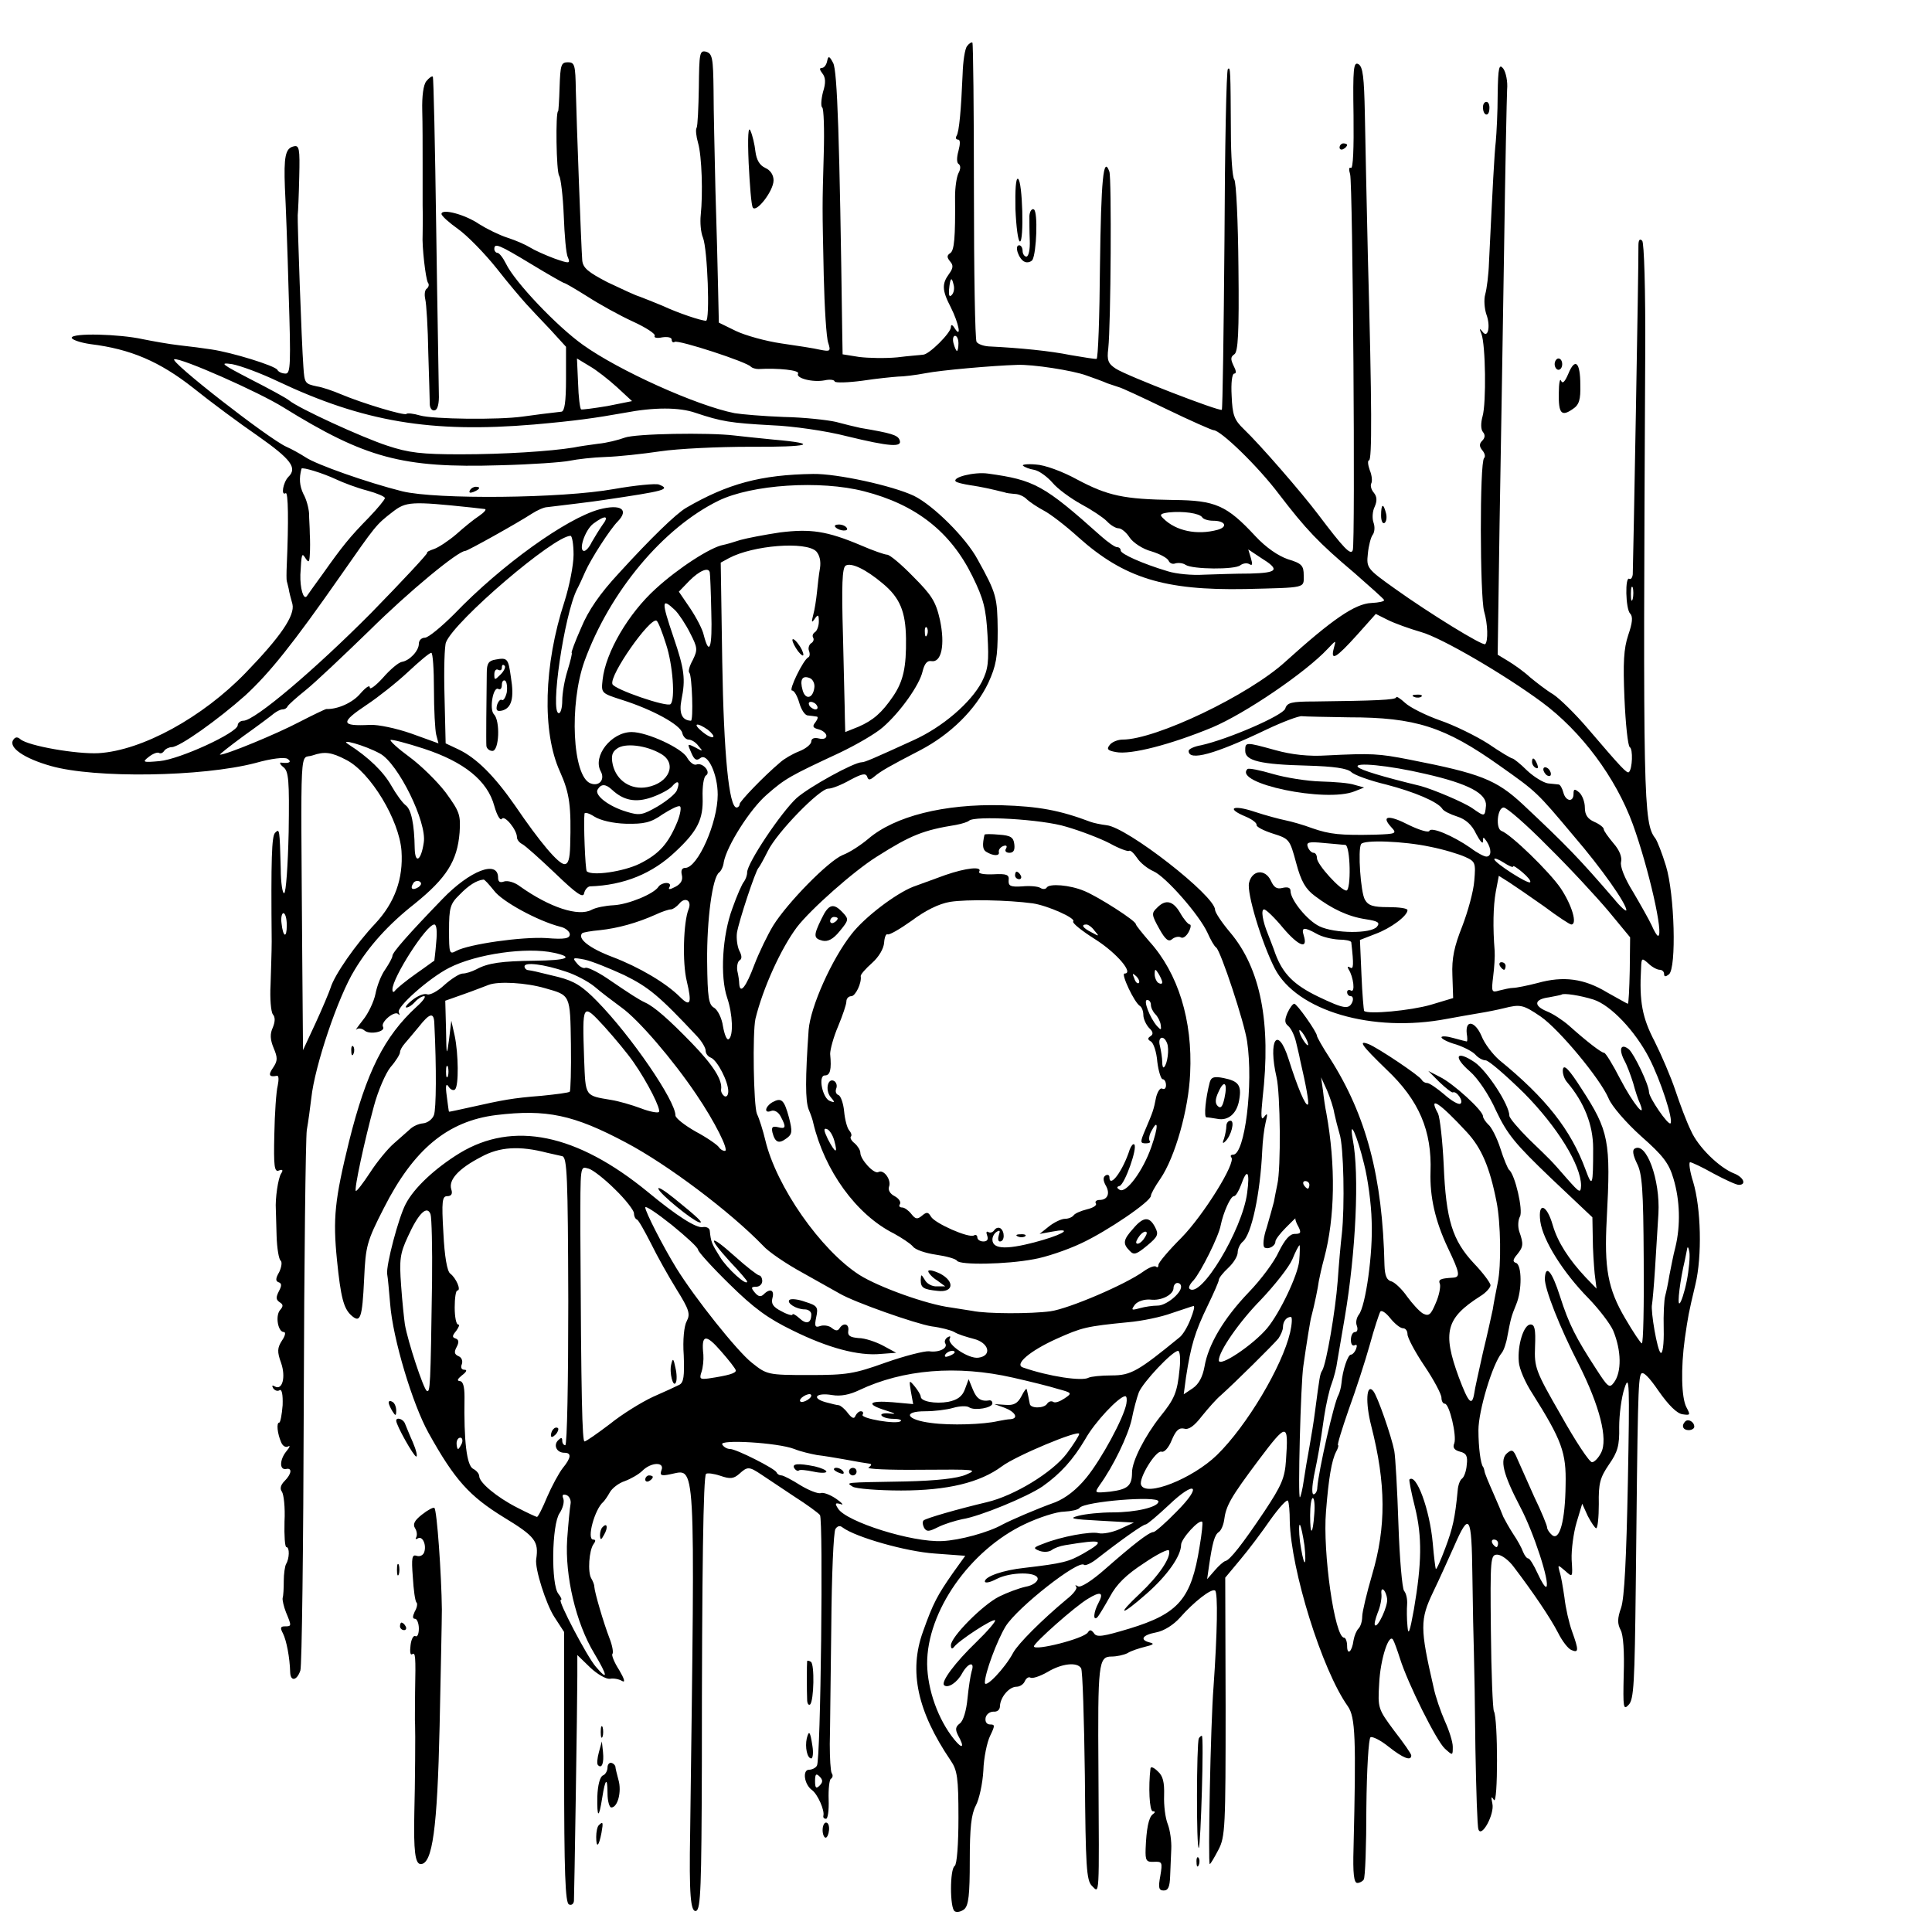 <?xml version="1.0" standalone="no"?>
<!DOCTYPE svg PUBLIC "-//W3C//DTD SVG 20010904//EN"
 "http://www.w3.org/TR/2001/REC-SVG-20010904/DTD/svg10.dtd">
<svg version="1.0" xmlns="http://www.w3.org/2000/svg"
 width="512pt" height="512pt" viewBox="0 0 512 512"
 preserveAspectRatio="xMidYMid meet">
<g transform="translate(0,512) scale(0.1,-0.1)"
fill="#000000" stroke="none">
<path d="M2563 4998 c-6 -7 -11 -41 -12 -75 -4 -94 -9 -152 -16 -163 -3 -5 -2
-10 4 -10 6 0 6 -11 1 -30 -5 -18 -5 -32 1 -35 5 -4 5 -13 -1 -24 -5 -10 -9
-38 -9 -62 1 -110 -2 -143 -13 -150 -9 -6 -9 -11 0 -22 9 -10 8 -18 -3 -33
-19 -26 -19 -43 5 -89 21 -42 29 -84 10 -55 -6 10 -10 11 -10 3 0 -15 -58 -73
-74 -73 -6 -1 -37 -3 -68 -7 -32 -3 -77 -2 -101 1 l-44 7 -1 57 c-7 516 -13
694 -24 715 -10 19 -13 20 -16 5 -2 -10 -8 -18 -14 -18 -7 0 -6 -5 1 -14 9
-11 10 -25 2 -50 -5 -20 -6 -38 -2 -41 4 -2 6 -58 4 -123 -4 -145 -4 -132 0
-322 2 -85 7 -166 12 -179 7 -22 5 -23 -21 -18 -16 4 -63 11 -104 17 -41 6
-95 21 -120 33 l-45 22 -2 90 c-1 50 -4 167 -7 260 -2 94 -5 213 -5 266 -1 85
-3 97 -20 102 -17 4 -18 -4 -19 -95 -1 -54 -3 -102 -6 -107 -3 -4 -1 -23 4
-40 10 -35 13 -134 7 -191 -2 -19 0 -46 6 -60 12 -30 19 -220 8 -220 -13 0
-73 20 -116 40 -22 9 -49 20 -60 24 -11 3 -49 21 -85 38 -52 27 -65 38 -67 58
-3 40 -15 367 -17 450 -1 68 -3 75 -21 75 -18 0 -20 -7 -22 -65 -1 -36 -3 -65
-4 -65 -7 0 -5 -162 3 -171 4 -6 10 -54 12 -105 2 -52 6 -102 11 -111 7 -17 4
-17 -36 -3 -24 9 -53 22 -64 29 -11 7 -38 19 -60 26 -22 7 -56 24 -75 36 -38
26 -100 42 -100 27 0 -5 20 -23 44 -40 24 -17 70 -64 102 -104 32 -41 68 -83
79 -95 11 -12 39 -42 63 -67 l42 -46 0 -85 c0 -62 -4 -86 -12 -87 -36 -4 -67
-8 -103 -13 -64 -9 -237 -7 -272 3 -17 5 -34 7 -36 4 -6 -5 -116 28 -173 52
-21 9 -50 19 -64 21 -32 7 -33 8 -36 52 -5 67 -16 387 -15 402 1 8 3 54 4 101
2 76 0 85 -15 81 -22 -5 -26 -28 -23 -109 2 -37 7 -164 10 -280 6 -188 5 -213
-8 -213 -9 0 -19 4 -22 10 -7 11 -120 46 -175 54 -19 3 -57 8 -85 11 -27 3
-71 11 -96 16 -63 14 -188 17 -189 4 0 -5 22 -13 50 -17 106 -13 183 -46 272
-116 46 -37 123 -94 171 -127 88 -62 106 -85 81 -109 -14 -15 -20 -51 -7 -43
7 5 8 -76 3 -190 -1 -21 -1 -40 0 -43 1 -3 3 -12 5 -20 1 -8 6 -27 10 -41 7
-30 -31 -86 -124 -182 -114 -118 -274 -206 -390 -213 -57 -3 -186 19 -207 37
-8 7 -14 6 -19 -2 -13 -20 29 -49 100 -69 116 -33 400 -29 542 8 42 12 77 16
85 11 12 -8 5 -13 -17 -10 -5 1 -3 -5 6 -12 14 -11 16 -34 14 -172 -2 -88 -7
-161 -12 -162 -4 -2 -9 27 -9 65 -3 106 -3 107 -15 95 -9 -9 -11 -69 -9 -288
0 -27 -2 -79 -3 -115 -2 -36 1 -71 6 -78 7 -8 6 -20 0 -35 -8 -17 -7 -32 2
-54 11 -26 11 -34 -1 -52 -14 -20 -11 -26 10 -22 5 1 5 -11 2 -26 -4 -15 -8
-74 -9 -129 -2 -84 0 -101 12 -96 10 4 12 1 6 -8 -8 -12 -16 -67 -14 -95 0 -5
1 -37 2 -70 1 -33 6 -63 11 -66 4 -4 2 -17 -4 -30 -10 -17 -10 -24 -2 -27 9
-3 9 -9 1 -24 -8 -16 -8 -22 2 -29 10 -6 10 -11 1 -21 -13 -16 -5 -58 10 -58
6 0 4 -10 -5 -23 -12 -19 -13 -29 -2 -59 13 -38 3 -74 -17 -62 -7 4 -8 2 -4
-5 4 -6 12 -9 17 -5 6 3 9 -12 8 -40 -2 -25 -6 -46 -9 -46 -8 0 -5 -29 5 -52
4 -10 12 -15 19 -11 6 3 4 -2 -5 -13 -18 -22 -19 -50 -1 -47 17 4 15 -13 -4
-32 -10 -10 -13 -20 -7 -28 5 -7 9 -42 7 -79 -1 -38 1 -68 5 -68 9 0 8 -31 -1
-45 -3 -6 -6 -26 -6 -45 0 -19 -1 -39 -3 -45 -1 -5 3 -23 9 -38 15 -36 15 -37
-3 -37 -12 0 -13 -4 -5 -19 9 -18 18 -63 19 -103 1 -25 18 -22 27 5 4 12 8
330 9 707 1 377 5 703 8 725 4 22 9 60 12 85 9 85 71 269 115 340 38 63 89
120 159 175 84 68 113 113 119 189 3 47 0 55 -37 106 -23 30 -66 72 -96 94
-30 22 -52 42 -50 45 3 2 42 -8 88 -23 107 -35 169 -85 187 -152 7 -25 16 -40
20 -34 7 11 40 -29 40 -49 0 -6 6 -14 14 -18 8 -4 47 -39 88 -78 56 -54 74
-66 76 -52 2 9 9 17 15 18 91 3 166 34 227 92 59 55 74 86 72 144 -1 29 3 55
9 58 14 9 -9 35 -25 29 -7 -3 -18 6 -25 18 -13 25 -106 68 -147 68 -54 0 -104
-64 -82 -104 12 -22 -4 -41 -27 -32 -48 18 -57 210 -16 324 67 184 208 353
355 425 88 43 270 55 386 25 137 -35 229 -107 287 -225 30 -61 36 -86 40 -156
4 -71 2 -90 -15 -124 -29 -55 -104 -120 -182 -155 -105 -48 -128 -58 -136 -58
-21 0 -139 -65 -173 -95 -41 -38 -131 -172 -131 -197 0 -8 -4 -18 -8 -24 -5
-5 -19 -37 -31 -71 -27 -72 -33 -181 -14 -237 15 -44 17 -102 4 -110 -5 -3
-11 12 -15 34 -3 22 -14 43 -23 49 -15 8 -18 26 -19 123 -1 111 14 224 32 236
5 4 11 16 12 27 8 43 69 140 114 179 49 43 62 50 193 111 44 21 96 51 115 68
46 40 97 112 105 148 5 20 12 29 23 27 27 -5 37 43 23 109 -11 49 -22 66 -71
115 -31 32 -62 58 -69 58 -6 0 -38 11 -70 25 -90 38 -133 44 -214 34 -40 -6
-87 -15 -105 -20 -18 -6 -39 -12 -45 -13 -34 -6 -120 -62 -179 -116 -73 -66
-133 -169 -141 -241 -4 -36 -4 -36 52 -54 79 -25 153 -65 159 -87 2 -10 10
-18 17 -18 7 0 19 -7 26 -17 13 -15 12 -15 -8 -4 -22 11 -22 11 -11 -14 8 -19
14 -22 24 -14 19 15 46 -42 46 -97 0 -74 -53 -194 -86 -194 -9 0 -12 -7 -9
-19 3 -13 -2 -23 -17 -31 -15 -8 -20 -8 -16 -1 4 6 1 11 -8 11 -8 0 -18 -5
-21 -10 -12 -19 -80 -47 -119 -49 -21 -1 -47 -6 -58 -12 -35 -19 -111 6 -190
62 -14 11 -33 16 -42 13 -11 -4 -16 -1 -16 10 0 48 -75 19 -148 -57 -89 -92
-132 -141 -132 -150 0 -5 -9 -21 -19 -36 -11 -15 -22 -44 -26 -65 -4 -20 -19
-52 -33 -69 -14 -18 -22 -29 -17 -25 4 4 14 3 21 -3 14 -12 57 -3 49 10 -7 12
30 43 40 34 4 -5 5 -3 2 4 -8 13 80 91 133 118 72 37 206 56 278 40 55 -12 35
-20 -50 -21 -89 -1 -125 -6 -156 -23 -12 -6 -27 -11 -36 -11 -8 0 -30 -14 -48
-30 -18 -17 -39 -28 -46 -25 -8 3 -25 -4 -39 -15 -14 -11 -21 -20 -16 -20 6 0
16 7 23 15 7 8 18 15 24 15 6 0 -3 -13 -20 -28 -86 -79 -133 -173 -179 -357
-38 -155 -43 -204 -32 -314 10 -100 18 -128 37 -146 25 -23 30 -10 35 96 4 87
7 99 52 187 79 156 169 231 298 247 133 16 205 1 344 -73 110 -58 276 -183
363 -273 14 -16 61 -48 105 -72 43 -24 87 -49 98 -55 39 -23 201 -80 244 -87
24 -3 51 -10 60 -15 9 -6 32 -13 51 -18 41 -10 50 -45 13 -50 -26 -4 -85 36
-76 51 3 6 1 7 -6 3 -6 -4 -9 -11 -6 -16 8 -13 -17 -25 -43 -21 -12 1 -64 -12
-115 -30 -84 -30 -102 -33 -203 -33 -110 0 -112 1 -152 33 -38 30 -150 170
-200 251 -35 57 -82 149 -82 160 0 6 31 -15 70 -46 38 -31 70 -60 70 -66 0 -5
37 -46 83 -91 65 -64 102 -91 168 -123 93 -46 174 -68 234 -62 l40 3 -35 19
c-19 10 -48 20 -65 20 -22 2 -29 6 -27 19 3 19 -13 23 -23 7 -5 -8 -11 -7 -21
1 -7 6 -21 8 -30 5 -14 -5 -16 -1 -11 23 6 27 3 31 -29 41 -19 7 -38 9 -42 5
-8 -8 18 -25 41 -25 9 0 17 -6 17 -13 0 -24 -13 -28 -32 -10 -10 9 -18 13 -18
9 0 -3 -13 0 -29 9 -22 11 -28 20 -24 35 6 21 -6 27 -23 10 -8 -8 -15 -6 -24
5 -10 12 -10 15 4 15 9 0 16 7 16 15 0 8 -4 15 -8 15 -4 0 -34 23 -65 51 -68
61 -74 53 -12 -15 25 -26 45 -50 45 -52 0 -14 -53 34 -72 65 -22 35 -24 40
-27 69 0 7 -9 12 -19 10 -17 -3 -69 30 -145 93 -189 155 -357 189 -499 103
-65 -40 -121 -92 -143 -135 -19 -36 -52 -162 -49 -185 2 -10 5 -46 8 -80 7
-91 59 -265 102 -342 69 -124 108 -167 199 -223 84 -51 93 -64 86 -111 -4 -25
26 -119 48 -153 l26 -40 0 -359 c0 -279 3 -360 13 -363 6 -3 12 1 13 9 1 17 9
524 9 597 l0 55 34 -33 c19 -18 42 -31 52 -30 11 2 25 -1 33 -6 9 -5 5 7 -8
29 -13 20 -21 40 -18 43 3 3 0 22 -8 42 -15 39 -39 120 -40 136 0 6 -4 15 -8
22 -10 16 -6 75 6 91 6 8 6 12 -1 12 -18 0 4 81 27 100 3 3 11 14 17 25 6 11
24 25 40 30 16 6 37 18 46 27 24 24 60 24 51 2 -5 -14 -1 -16 23 -11 69 13 66
65 53 -948 -3 -166 1 -214 16 -209 12 5 14 63 15 387 0 522 4 764 11 771 3 3
20 1 38 -5 26 -9 35 -8 50 5 22 20 26 20 59 -2 15 -10 54 -36 87 -58 33 -21
63 -43 68 -49 9 -12 2 -649 -8 -664 -3 -6 -13 -11 -21 -11 -18 0 -13 -39 8
-54 15 -11 34 -54 30 -68 -1 -5 2 -8 7 -8 5 0 8 23 7 51 -1 28 2 53 6 55 5 3
6 10 2 15 -3 6 -5 40 -5 77 1 37 2 177 4 312 1 135 6 251 11 258 5 8 12 10 19
4 35 -26 169 -64 244 -69 l81 -6 -33 -46 c-41 -59 -52 -79 -79 -155 -38 -105
-15 -211 73 -341 18 -26 21 -46 21 -152 0 -70 -4 -124 -10 -128 -13 -8 -13
-112 0 -120 6 -4 17 -1 25 5 12 10 15 39 15 129 0 88 4 123 16 146 9 17 18 58
20 93 1 34 10 76 18 92 13 27 13 30 0 30 -9 0 -14 7 -12 18 2 9 11 16 21 16
10 -1 17 5 17 15 1 23 24 51 44 51 9 0 19 7 22 15 4 8 10 12 15 9 5 -3 26 4
45 15 38 23 79 27 89 10 4 -5 8 -134 10 -285 2 -240 4 -278 19 -292 20 -20 19
-37 17 303 -2 288 0 305 35 305 13 0 32 4 42 9 9 6 31 13 47 17 21 5 25 8 13
11 -29 7 -21 20 16 27 21 4 46 20 63 39 37 42 83 78 93 72 8 -5 6 -113 -4
-255 -8 -101 -15 -470 -10 -470 2 0 12 17 23 38 18 34 19 61 19 379 l-1 342
40 48 c22 26 58 74 80 106 23 32 43 54 46 50 3 -4 5 -29 5 -54 3 -129 85 -394
154 -491 20 -29 22 -84 15 -376 -2 -67 1 -92 10 -92 6 0 14 4 17 9 4 5 7 91 7
190 1 102 6 184 11 187 5 3 27 -8 48 -25 38 -30 60 -39 60 -23 0 4 -20 33 -45
65 -43 58 -44 60 -40 126 3 64 26 135 37 115 3 -5 11 -27 18 -49 21 -67 97
-219 119 -239 21 -19 21 -19 21 5 0 13 -10 44 -21 68 -11 25 -25 65 -30 90
-36 156 -36 179 -1 252 17 35 41 89 55 120 41 94 47 86 49 -78 1 -81 3 -173 4
-203 1 -30 3 -145 4 -255 2 -110 5 -206 8 -213 8 -24 43 40 37 68 -4 19 -3 21
4 10 11 -16 11 216 0 235 -3 6 -7 101 -8 213 -2 193 -1 202 17 202 11 0 31
-15 44 -33 51 -67 97 -135 117 -174 11 -22 27 -43 36 -46 19 -8 19 0 1 50 -8
22 -17 62 -20 89 -4 27 -9 58 -13 69 -5 19 -5 19 15 2 20 -18 20 -18 17 30 -1
26 5 71 13 98 l15 50 15 -33 c9 -17 19 -32 22 -32 4 0 7 29 7 64 -1 54 3 70
27 105 23 33 28 50 27 99 0 33 6 79 14 103 13 40 14 15 9 -250 -4 -200 -9
-306 -18 -332 -10 -28 -10 -42 -1 -59 7 -13 10 -58 8 -118 -2 -88 -1 -95 13
-80 14 14 16 58 19 319 5 480 6 545 14 558 5 8 21 -8 47 -46 26 -37 48 -59 63
-61 21 -3 21 -2 10 19 -13 25 -15 102 -4 182 9 61 9 63 28 143 18 75 15 202
-6 272 -9 28 -12 52 -8 52 4 0 32 -13 62 -30 30 -16 60 -30 67 -30 21 0 13 20
-12 30 -39 15 -96 70 -115 114 -11 22 -29 70 -41 106 -12 36 -37 94 -55 130
-33 63 -41 106 -36 194 1 28 2 28 19 13 10 -10 24 -17 30 -17 7 0 12 -5 12
-11 0 -8 4 -8 13 -1 20 17 15 212 -8 287 -10 33 -23 66 -28 73 -32 41 -33 99
-27 1281 1 175 -3 298 -8 303 -7 7 -10 1 -10 -13 1 -38 -14 -852 -15 -871 -1
-9 -5 -14 -9 -12 -12 8 -10 -80 2 -92 8 -8 6 -25 -5 -57 -12 -36 -14 -73 -10
-168 3 -68 9 -125 14 -129 9 -5 7 -57 -2 -66 -5 -5 -20 11 -108 114 -34 40
-76 81 -93 92 -17 10 -44 31 -61 45 -16 15 -43 34 -58 43 l-28 17 5 345 c3
190 9 518 12 730 3 212 7 402 8 423 2 20 -3 45 -10 55 -11 14 -14 5 -15 -68 0
-47 -3 -103 -5 -125 -4 -35 -8 -115 -18 -320 -1 -33 -6 -71 -10 -85 -4 -14 -2
-38 3 -53 12 -32 4 -67 -11 -45 -7 9 -8 7 -2 -7 11 -29 13 -183 3 -218 -5 -18
-5 -35 1 -42 6 -7 6 -15 -2 -23 -8 -8 -8 -15 0 -25 7 -8 9 -17 5 -21 -12 -11
-11 -366 0 -406 10 -34 11 -79 3 -87 -6 -6 -150 83 -238 146 -76 54 -77 56
-73 94 2 21 8 44 13 50 5 7 6 21 2 32 -4 11 -3 30 3 42 7 16 6 27 -2 37 -7 8
-10 19 -7 25 3 5 2 21 -4 35 -5 14 -6 26 -2 26 8 0 8 142 -3 540 -3 140 -7
310 -8 378 -2 97 -5 125 -17 132 -13 7 -15 -11 -13 -136 1 -86 -1 -142 -7
-139 -5 3 -6 -4 -2 -17 7 -27 14 -977 7 -996 -5 -15 -24 5 -92 95 -43 57 -153
184 -197 226 -25 24 -30 37 -32 88 -2 34 1 59 7 59 6 0 5 8 -2 21 -8 17 -8 23
2 30 10 6 13 56 11 230 -1 122 -6 227 -11 233 -5 6 -9 63 -9 126 -1 163 -1
174 -8 167 -4 -4 -8 -207 -9 -452 -2 -246 -5 -448 -7 -451 -6 -5 -252 90 -281
109 -20 13 -24 22 -20 53 7 65 9 451 3 469 -16 45 -22 -22 -25 -251 -1 -134
-5 -245 -9 -245 -3 -1 -34 4 -69 10 -54 11 -134 19 -217 23 -14 1 -28 6 -32
12 -4 6 -7 186 -7 400 0 214 -2 390 -4 393 -2 2 -9 -2 -14 -9z m-1155 -578
c46 -28 85 -50 87 -50 3 0 30 -16 62 -36 31 -20 85 -50 120 -66 35 -16 61 -33
58 -38 -3 -5 6 -7 20 -4 14 2 25 0 25 -6 0 -6 4 -9 8 -6 10 6 194 -54 202 -66
3 -3 12 -6 20 -6 52 3 110 -3 105 -12 -7 -12 38 -24 70 -18 13 3 26 2 27 -3 2
-4 35 -3 73 2 39 6 81 10 95 11 14 0 47 4 73 9 41 8 177 20 242 22 41 2 149
-15 184 -28 20 -7 45 -16 56 -21 11 -4 25 -8 30 -10 6 -1 62 -27 126 -58 64
-31 121 -56 125 -56 19 0 118 -96 173 -169 72 -94 105 -129 201 -210 41 -36
76 -67 78 -71 1 -4 -14 -7 -34 -8 -43 -2 -103 -43 -227 -155 -97 -89 -344
-207 -432 -207 -12 0 -28 -6 -34 -14 -9 -11 -6 -15 16 -19 39 -8 146 20 255
65 88 37 248 146 306 208 23 24 23 25 17 3 -10 -37 6 -27 61 34 l50 56 32 -16
c18 -9 57 -23 88 -32 54 -15 220 -112 319 -185 106 -78 197 -201 242 -324 42
-116 83 -296 67 -296 -3 0 -10 12 -17 28 -7 15 -29 54 -49 88 -23 37 -35 68
-32 80 3 12 -4 31 -20 49 -14 17 -26 33 -26 38 0 4 -11 13 -25 19 -18 8 -25
19 -25 38 0 15 -7 33 -15 40 -12 10 -15 10 -15 -4 0 -23 -21 -20 -27 4 -3 11
-8 20 -12 21 -3 0 -16 2 -29 3 -12 2 -37 17 -55 34 -18 18 -36 32 -39 32 -3 0
-32 17 -64 39 -33 21 -90 49 -128 62 -37 13 -79 34 -92 46 -13 12 -24 19 -24
15 0 -7 -57 -9 -217 -11 -61 0 -72 -3 -77 -19 -6 -18 -151 -81 -223 -97 -18
-3 -33 -10 -33 -15 0 -28 69 -9 205 56 44 21 87 37 95 36 8 -1 65 -2 125 -3
176 0 254 -25 399 -128 99 -70 98 -69 197 -187 74 -86 139 -179 139 -196 0 -5
-15 8 -32 29 -94 109 -126 142 -242 251 -71 66 -112 82 -301 119 -82 16 -99
17 -220 11 -46 -3 -92 2 -135 14 -80 22 -80 22 -80 -2 0 -26 40 -36 165 -39
69 -2 105 -7 116 -17 8 -8 50 -23 92 -33 77 -20 137 -46 149 -64 3 -6 21 -15
40 -21 22 -7 39 -22 50 -46 10 -19 18 -28 18 -20 0 13 1 13 10 0 13 -20 13
-40 -1 -40 -6 0 -25 10 -42 23 -46 32 -105 57 -109 45 -2 -5 -26 2 -53 15 -54
28 -76 26 -49 -4 17 -18 15 -19 -42 -21 -92 -2 -120 1 -166 17 -24 9 -56 18
-71 21 -15 3 -53 13 -83 23 -57 19 -76 9 -23 -13 17 -7 30 -17 29 -22 -1 -5
18 -15 43 -23 44 -14 45 -15 62 -78 13 -49 25 -69 49 -87 46 -35 89 -55 135
-62 33 -5 39 -9 30 -20 -16 -19 -112 -18 -152 1 -32 15 -77 70 -77 94 0 9 -8
11 -21 8 -15 -4 -23 1 -31 19 -15 32 -50 29 -58 -6 -6 -27 33 -157 68 -226 58
-113 259 -172 457 -134 28 5 66 12 85 15 19 3 49 9 65 13 44 11 51 10 98 -22
49 -34 158 -165 180 -217 8 -20 46 -64 86 -100 59 -52 74 -72 86 -113 17 -57
19 -123 5 -181 -6 -22 -12 -56 -16 -75 -3 -19 -8 -43 -11 -54 -3 -10 -5 -50
-4 -88 1 -40 -3 -67 -8 -63 -9 5 -27 111 -23 128 1 5 5 47 8 95 3 48 7 114 9
146 5 89 -32 191 -63 172 -7 -4 -4 -18 6 -39 14 -27 17 -68 18 -254 1 -123 -1
-223 -5 -223 -3 0 -23 30 -44 66 -46 78 -56 133 -49 263 11 207 6 234 -67 346
-32 50 -46 65 -49 52 -2 -10 3 -26 11 -35 45 -53 69 -113 69 -175 0 -100 -2
-106 -20 -57 -39 106 -105 190 -229 291 -17 15 -39 43 -47 64 -17 39 -43 44
-39 6 2 -11 2 -21 0 -21 -1 0 -17 4 -35 9 -17 5 -32 6 -32 2 0 -4 17 -13 39
-19 21 -7 44 -19 51 -27 7 -8 19 -15 27 -15 8 0 53 -39 102 -87 88 -89 151
-191 151 -245 -1 -21 -4 -19 -36 17 -47 54 -42 48 -102 106 -28 28 -52 56 -52
62 0 29 -59 119 -92 142 -49 33 -58 15 -13 -24 21 -18 51 -62 70 -105 30 -63
51 -88 145 -178 l110 -104 1 -55 c0 -30 3 -72 5 -94 l5 -40 -29 30 c-44 47
-74 93 -87 138 -16 56 -40 63 -33 10 7 -50 60 -135 128 -204 28 -29 57 -67 65
-85 22 -53 23 -110 2 -138 -12 -16 -16 -12 -47 36 -54 83 -72 118 -96 193 -21
66 -38 86 -40 47 -1 -27 40 -131 90 -228 55 -109 78 -198 59 -234 -7 -14 -18
-25 -24 -25 -7 0 -44 56 -82 124 -68 118 -71 127 -69 182 2 47 -1 59 -12 59
-18 0 -35 -55 -31 -99 1 -18 17 -55 36 -84 78 -124 90 -156 88 -242 -1 -95
-16 -150 -36 -133 -7 6 -13 15 -13 20 0 5 -15 42 -34 81 -18 40 -38 85 -45
101 -10 24 -14 26 -27 15 -20 -17 -11 -55 35 -143 36 -68 79 -201 69 -211 -3
-3 -13 13 -23 35 -10 22 -21 40 -25 40 -4 0 -10 8 -14 18 -3 9 -15 31 -26 47
-11 17 -22 37 -26 45 -3 8 -15 37 -27 64 -12 27 -23 53 -23 58 -1 4 -2 9 -4
11 -6 8 -12 50 -12 97 0 51 37 175 62 205 5 6 12 26 15 45 9 47 10 51 23 83
16 38 15 104 0 110 -10 3 -9 9 3 23 16 20 17 27 5 61 -4 13 -3 30 2 39 9 16
-13 112 -29 124 -3 3 -14 28 -23 57 -9 28 -24 57 -32 63 -7 7 -14 17 -14 22 0
15 -79 87 -114 104 l-31 16 30 -30 c17 -16 32 -28 35 -27 10 5 30 -24 20 -30
-5 -3 -24 8 -43 25 -19 16 -39 30 -45 30 -6 0 -12 4 -14 8 -4 10 -116 85 -141
95 -29 11 -19 -3 47 -67 87 -82 121 -163 117 -272 -2 -65 12 -129 46 -201 32
-67 34 -78 13 -79 -34 -2 -39 -5 -34 -17 2 -7 -2 -30 -11 -50 -13 -31 -18 -36
-34 -28 -10 6 -28 26 -42 45 -13 19 -32 37 -41 40 -13 3 -18 15 -19 43 -5 234
-48 397 -145 549 -19 29 -34 56 -34 59 0 10 -53 85 -60 85 -4 0 -12 -11 -18
-24 -8 -19 -8 -27 2 -35 8 -7 17 -26 21 -44 4 -17 9 -37 10 -44 16 -69 25
-117 21 -120 -6 -6 -28 47 -51 120 -29 91 -55 52 -32 -48 10 -43 12 -241 2
-284 -3 -14 -7 -35 -9 -46 -3 -11 -11 -41 -19 -68 -9 -26 -11 -49 -6 -53 11
-6 29 4 29 16 0 5 12 21 28 37 15 15 26 26 25 24 -1 -2 2 -12 8 -22 8 -16 6
-19 -10 -19 -13 0 -26 -15 -42 -47 -12 -27 -48 -75 -80 -108 -66 -69 -107
-138 -117 -197 -5 -27 -15 -46 -31 -57 l-24 -16 6 45 c13 84 23 119 58 191 16
33 29 63 29 67 0 5 11 19 25 32 14 13 25 31 25 41 0 9 6 22 13 28 24 19 47
130 52 241 1 25 5 59 9 75 6 24 5 27 -4 15 -8 -11 -9 1 -4 50 23 199 -5 343
-86 439 -22 26 -40 53 -40 60 0 37 -232 218 -287 224 -16 2 -35 6 -43 9 -82
31 -138 41 -235 44 -153 4 -284 -29 -354 -89 -19 -16 -49 -36 -68 -43 -38 -16
-146 -126 -184 -187 -14 -23 -37 -70 -50 -104 -22 -59 -38 -79 -40 -50 0 6 -2
22 -5 34 -2 12 1 25 6 28 7 4 6 13 -1 26 -5 11 -8 32 -6 47 5 31 49 164 57
172 3 3 14 23 25 45 24 49 137 165 160 165 10 0 35 10 58 23 30 16 41 19 45 9
3 -10 7 -10 19 0 18 15 39 27 122 70 80 42 146 107 180 178 21 46 25 69 25
140 -1 87 -3 97 -53 187 -31 58 -118 144 -169 169 -57 27 -204 59 -267 58
-139 -2 -227 -26 -337 -90 -27 -16 -93 -80 -177 -172 -52 -56 -82 -100 -101
-146 -16 -36 -27 -66 -25 -66 2 0 -3 -21 -11 -47 -8 -25 -14 -61 -14 -80 0
-18 -4 -33 -9 -33 -24 0 14 260 48 328 5 9 15 31 22 47 15 34 66 113 86 133
31 32 8 47 -49 32 -87 -24 -259 -147 -384 -277 -34 -34 -69 -63 -78 -63 -9 0
-16 -7 -16 -16 0 -19 -25 -45 -45 -48 -8 -1 -31 -20 -50 -42 -19 -21 -35 -33
-35 -26 0 8 -11 0 -25 -16 -20 -24 -60 -42 -90 -41 -3 0 -36 -16 -73 -35 -59
-31 -192 -86 -209 -86 -3 0 25 22 63 50 38 27 74 54 81 60 7 5 16 10 22 10 5
0 11 3 13 8 2 4 23 23 48 43 25 20 101 92 169 158 105 104 235 211 254 211 6
0 137 73 177 99 14 9 32 17 40 17 33 4 126 15 150 19 162 24 179 28 146 41 -9
3 -62 -2 -119 -12 -138 -25 -471 -28 -561 -6 -92 23 -228 71 -256 90 -14 9
-37 22 -51 28 -47 21 -314 229 -297 232 18 4 222 -86 288 -127 218 -135 316
-162 575 -154 83 2 166 8 185 12 19 4 62 9 95 10 33 1 98 8 145 15 47 7 153
12 237 12 160 -1 189 8 63 19 -41 4 -88 9 -105 11 -66 8 -262 5 -290 -6 -16
-6 -48 -14 -70 -16 -22 -3 -51 -7 -65 -10 -61 -10 -185 -18 -300 -18 -102 0
-137 4 -194 23 -67 22 -235 99 -260 120 -7 6 -53 31 -102 56 -77 40 -84 45
-49 40 22 -4 76 -24 120 -45 228 -108 407 -138 680 -115 113 10 161 17 240 31
78 15 145 15 188 0 69 -23 92 -27 202 -33 55 -2 145 -15 199 -29 115 -28 148
-30 140 -10 -5 13 -21 18 -104 32 -14 3 -43 10 -65 16 -22 5 -84 12 -138 13
-54 2 -112 7 -130 10 -101 20 -307 113 -402 181 -69 49 -181 167 -204 215 -8
16 -18 29 -23 29 -4 0 -8 5 -8 10 0 17 12 12 98 -40z m1114 -82 c-6 -6 -8 -1
-7 14 3 32 7 36 12 14 3 -10 1 -22 -5 -28z m18 -128 c0 -11 -2 -20 -4 -20 -2
0 -6 9 -9 20 -3 11 -1 20 4 20 5 0 9 -9 9 -20z m-905 -116 l40 -37 -65 -13
c-36 -6 -67 -10 -70 -9 -3 2 -7 33 -8 69 l-3 66 33 -20 c18 -10 51 -36 73 -56z
m-745 -244 c19 -9 56 -23 83 -30 26 -7 47 -16 47 -20 0 -4 -19 -27 -42 -51
-52 -53 -71 -77 -122 -149 -22 -30 -41 -57 -43 -60 -9 -11 -18 22 -17 57 3 58
4 59 14 43 8 -12 10 -10 11 10 1 14 1 39 0 55 0 17 -2 41 -2 55 -1 14 -7 37
-15 51 -10 21 -12 41 -5 67 2 5 57 -12 91 -28z m360 -75 c14 -2 29 -3 35 -4 5
-1 -2 -9 -15 -18 -14 -9 -41 -31 -61 -49 -20 -17 -47 -35 -59 -39 -12 -4 -20
-8 -18 -10 2 -2 -65 -74 -149 -160 -149 -150 -308 -285 -338 -285 -8 0 -15 -6
-15 -12 -1 -20 -153 -90 -207 -95 -44 -4 -47 -3 -29 11 10 8 22 13 27 11 4 -3
10 -1 14 5 3 5 13 10 20 10 21 0 123 73 195 137 64 59 126 136 253 318 93 133
93 134 137 168 36 28 49 29 210 12z m346 -47 c-9 -13 -21 -33 -28 -45 -6 -13
-15 -23 -20 -23 -16 0 2 55 24 72 32 24 44 22 24 -4z m-76 -78 c0 -27 -11 -83
-24 -124 -55 -168 -60 -346 -12 -451 26 -58 30 -92 27 -197 -1 -34 -5 -48 -15
-48 -16 0 -65 58 -131 155 -55 79 -102 126 -150 149 l-34 16 -3 126 c-2 69 0
133 4 142 23 57 286 282 330 282 4 0 8 -22 8 -50z m643 9 c9 -10 13 -26 10
-45 -3 -16 -6 -45 -8 -64 -2 -19 -6 -46 -10 -60 -5 -19 -4 -22 4 -10 9 13 11
11 11 -7 0 -12 -5 -25 -10 -28 -6 -4 -8 -10 -5 -15 3 -5 0 -12 -6 -15 -5 -4
-8 -13 -5 -20 3 -8 2 -15 -2 -17 -13 -6 -53 -88 -43 -88 6 0 14 -15 19 -32 5
-18 15 -34 23 -34 8 -1 18 -2 23 -3 5 0 3 -7 -3 -15 -9 -11 -7 -15 9 -19 11
-3 20 -11 20 -17 0 -7 -8 -10 -20 -7 -12 3 -20 0 -20 -8 0 -7 -14 -19 -32 -26
-18 -7 -40 -20 -50 -29 -45 -38 -108 -104 -108 -111 0 -5 -4 -9 -8 -9 -20 0
-34 140 -38 387 l-4 262 22 12 c64 34 203 45 231 18z m176 -85 c46 -38 61 -75
62 -146 1 -76 -7 -113 -34 -153 -30 -44 -53 -64 -92 -81 l-35 -14 -1 37 c0 21
-3 119 -5 217 -4 137 -2 181 7 187 15 9 54 -10 98 -47z m-458 29 c1 -5 3 -52
4 -105 3 -94 -5 -119 -20 -61 -3 15 -20 47 -36 71 l-30 44 28 29 c27 27 51 37
54 22z m2446 -70 c-3 -10 -5 -4 -5 12 0 17 2 24 5 18 2 -7 2 -21 0 -30z
m-2538 -30 c10 -10 28 -37 40 -61 20 -39 20 -44 7 -71 -9 -16 -13 -31 -9 -34
7 -8 11 -127 4 -127 -24 1 -32 20 -25 56 11 54 8 80 -21 165 -33 97 -32 106 4
72z m-24 -90 c18 -54 25 -147 12 -159 -9 -9 -149 39 -154 53 -9 23 100 178
117 168 4 -2 15 -30 25 -62z m692 25 c-3 -8 -6 -5 -6 6 -1 11 2 17 5 13 3 -3
4 -12 1 -19z m-1307 -145 c0 -54 3 -108 6 -120 l6 -23 -72 26 c-40 14 -88 24
-109 23 -79 -4 -80 6 -8 54 30 20 78 58 108 86 30 28 57 51 62 51 4 0 7 -44 7
-97z m1008 4 c-4 -29 -24 -32 -31 -6 -8 28 -1 40 19 32 8 -3 14 -15 12 -26z
m7 -47 c3 -5 2 -10 -4 -10 -5 0 -13 5 -16 10 -3 6 -2 10 4 10 5 0 13 -4 16
-10z m-289 -64 c10 -8 17 -17 14 -19 -3 -3 -16 3 -29 14 -27 22 -15 26 15 5z
m-869 -63 c48 -26 125 -182 116 -236 -7 -48 -23 -58 -24 -15 -1 64 -9 103 -24
114 -8 6 -25 29 -38 52 -21 37 -60 75 -113 109 -29 18 43 -2 83 -24z m745 -1
c43 -25 22 -77 -37 -88 -43 -8 -81 17 -91 59 -5 23 -2 34 11 43 21 16 78 9
117 -14z m-834 -16 c64 -33 140 -159 146 -241 5 -74 -18 -137 -69 -192 -52
-55 -109 -137 -119 -171 -4 -12 -22 -55 -40 -94 l-33 -71 -2 244 c-4 592 -7
525 27 537 32 11 50 9 90 -12z m2860 -37 c114 -26 162 -52 160 -84 -3 -30 -3
-30 -36 -7 -23 16 -104 50 -137 59 -103 25 -158 42 -166 50 -14 14 81 5 179
-18z m-1984 -43 c-3 -9 -26 -28 -51 -43 -40 -23 -48 -25 -83 -14 -47 14 -86
44 -76 59 9 15 21 15 38 -1 30 -28 62 -35 105 -20 23 8 47 21 54 29 15 18 22
13 13 -10z m1 -84 c-24 -58 -48 -85 -100 -111 -43 -21 -126 -33 -140 -20 -4 4
-9 130 -6 153 1 4 12 1 26 -8 16 -10 49 -18 84 -19 48 -1 66 3 97 25 22 14 42
24 46 21 4 -2 1 -21 -7 -41z m2307 -65 c57 -56 129 -134 161 -172 l57 -69 -1
-88 c-1 -48 -3 -88 -5 -88 -2 0 -26 14 -55 30 -61 37 -116 44 -184 25 -27 -7
-57 -13 -65 -13 -8 0 -25 -4 -37 -7 -20 -6 -21 -4 -16 37 3 23 5 54 4 68 -5
62 -4 118 3 157 l8 42 27 -17 c14 -9 56 -38 93 -64 36 -27 68 -48 72 -48 17 0
2 51 -28 96 -30 44 -132 143 -157 152 -16 6 -11 62 6 62 8 0 61 -46 117 -103z
m-1276 52 c38 -11 90 -31 115 -44 25 -14 48 -22 51 -20 3 3 12 -5 21 -18 8
-13 28 -29 44 -36 32 -14 121 -115 143 -163 8 -18 18 -36 23 -39 12 -9 75
-199 82 -249 17 -114 -6 -300 -37 -300 -6 0 -8 -3 -5 -7 14 -13 -74 -154 -132
-213 -34 -34 -61 -66 -61 -72 0 -6 -3 -8 -6 -5 -4 4 -19 -2 -33 -12 -48 -35
-198 -99 -247 -106 -51 -7 -169 -7 -207 1 -12 2 -38 6 -57 9 -64 8 -191 54
-242 86 -103 66 -221 235 -250 358 -6 25 -16 57 -22 69 -9 22 -12 215 -4 252
20 82 68 187 110 243 36 47 151 149 212 187 90 57 123 70 210 84 16 3 31 8 34
11 15 14 194 4 258 -16z m739 -48 c14 -1 16 -121 3 -121 -15 0 -78 69 -78 86
0 8 -4 14 -9 14 -5 0 -12 7 -15 15 -5 13 2 15 42 11 26 -2 52 -5 57 -5z m225
-5 c36 -7 78 -20 93 -27 27 -12 28 -16 24 -63 -2 -28 -17 -82 -32 -121 -21
-53 -28 -84 -26 -130 l2 -60 -60 -18 c-52 -15 -166 -26 -176 -16 -1 2 -5 45
-7 96 l-4 92 41 16 c41 15 85 48 85 63 0 5 -23 8 -51 8 -40 0 -53 4 -62 20
-11 19 -19 132 -10 147 7 12 113 8 183 -7z m220 -52 c0 3 11 -4 25 -16 14 -12
23 -23 20 -26 -5 -6 -94 51 -95 61 0 4 11 0 25 -9 14 -9 25 -14 25 -10z
m-2901 -55 c-16 -10 -23 -4 -14 10 3 6 11 8 17 5 6 -4 5 -9 -3 -15z m200 -9
c21 -29 117 -81 176 -96 14 -3 25 -13 25 -20 0 -11 -13 -14 -62 -10 -65 4
-205 -16 -239 -34 -18 -10 -19 -7 -19 55 0 59 3 70 28 94 24 25 45 38 63 40 3
1 15 -13 28 -29z m516 -49 c-14 -34 -17 -143 -5 -191 14 -59 10 -70 -18 -42
-37 37 -108 79 -179 106 -61 23 -94 49 -80 63 2 2 24 6 47 8 47 5 98 19 147
41 17 8 35 14 41 14 5 0 15 7 22 15 15 19 34 9 25 -14z m1576 -51 c41 -48 66
-57 54 -19 -7 22 1 23 35 4 14 -8 40 -14 58 -15 17 0 32 -3 33 -7 7 -61 6 -73
-3 -67 -7 4 -8 2 -4 -5 13 -20 18 -63 6 -56 -5 3 -10 1 -10 -4 0 -6 4 -11 10
-11 5 0 7 -7 4 -15 -9 -21 -22 -19 -91 14 -64 31 -93 60 -113 113 -6 18 -16
42 -20 53 -14 34 -19 65 -10 65 5 0 28 -22 51 -50z m-2641 8 c0 -36 -10 -32
-14 6 -2 14 1 26 5 26 5 0 9 -14 9 -32z m396 -45 c-2 -27 -5 -48 -5 -49 -1 0
-22 -16 -48 -34 -27 -19 -51 -39 -55 -44 -5 -7 -8 -6 -8 2 0 31 90 172 111
172 6 0 8 -18 5 -47z m498 -87 c65 -32 93 -55 194 -163 12 -13 22 -30 22 -37
0 -8 6 -16 14 -19 17 -7 46 -63 46 -89 0 -11 -5 -16 -10 -13 -6 4 -10 12 -9
18 4 25 -21 64 -77 122 -62 64 -100 97 -124 108 -17 8 -36 20 -102 65 -27 18
-53 30 -57 27 -5 -2 -15 3 -22 12 -13 15 -11 16 20 10 19 -4 66 -23 105 -41z
m-154 9 c25 -8 59 -26 76 -40 16 -14 48 -38 71 -55 45 -32 136 -138 198 -230
49 -72 88 -150 76 -150 -6 0 -13 5 -16 10 -4 6 -31 25 -61 41 -30 17 -54 36
-54 43 0 39 -117 210 -207 302 -40 41 -61 54 -104 65 -65 16 -66 16 -79 18 -5
0 -10 5 -10 10 0 12 51 6 110 -14z m-55 -44 c67 -19 66 -16 68 -149 1 -67 -1
-123 -3 -125 -3 -3 -36 -7 -75 -11 -77 -6 -102 -11 -187 -30 -32 -7 -58 -13
-58 -12 -1 0 -3 19 -6 41 -4 28 -2 36 5 25 5 -8 13 -11 17 -7 10 10 9 94 -1
142 l-9 40 -6 -50 c-6 -46 -7 -44 -8 27 l-2 76 48 17 c26 9 56 21 67 25 26 10
99 6 150 -9z m2778 -30 c46 -15 110 -83 147 -154 31 -60 65 -165 57 -174 -6
-6 -57 68 -57 83 0 19 -39 100 -53 113 -21 17 -28 2 -13 -28 8 -14 18 -42 24
-61 5 -19 13 -44 18 -54 18 -45 -18 -1 -52 64 -20 39 -39 70 -43 70 -7 0 -45
29 -93 72 -16 14 -43 32 -59 38 -36 15 -33 32 6 37 16 3 31 6 33 7 5 5 50 -2
85 -13z m-2544 -166 c37 -53 74 -126 67 -132 -3 -3 -25 1 -48 10 -24 9 -59 19
-78 22 -71 12 -68 8 -72 108 -5 150 -5 150 54 86 27 -30 62 -72 77 -94z m-528
103 c6 -120 5 -227 -1 -243 -4 -11 -17 -21 -29 -22 -12 -1 -27 -8 -35 -16 -8
-7 -27 -24 -43 -38 -15 -13 -44 -48 -62 -76 -19 -29 -36 -51 -38 -49 -5 4 23
133 48 225 11 41 31 87 44 103 14 16 25 34 25 39 0 6 6 16 13 24 6 7 23 27 37
44 29 37 40 39 41 9z m2309 -38 c6 -11 8 -20 6 -20 -3 0 -10 9 -16 20 -6 11
-8 20 -6 20 3 0 10 -9 16 -20z m-2273 -102 c-3 -7 -5 -2 -5 12 0 14 2 19 5 13
2 -7 2 -19 0 -25z m2349 -98 c3 -14 9 -38 14 -55 11 -33 14 -193 6 -265 -3
-25 -8 -81 -11 -125 -6 -79 -30 -219 -41 -237 -6 -9 -7 -17 -19 -108 -3 -25
-10 -67 -15 -95 -5 -27 -12 -68 -15 -89 -3 -22 -8 -42 -10 -44 -6 -6 2 303 9
348 8 57 19 125 21 130 9 34 18 79 20 95 2 11 8 38 14 60 29 108 31 247 6 385
-3 14 -7 41 -9 60 l-5 35 16 -35 c8 -19 17 -46 19 -60z m351 -50 c39 -42 61
-93 79 -185 11 -54 13 -169 3 -215 -5 -25 -11 -56 -13 -70 -3 -14 -14 -65 -26
-114 -11 -50 -22 -98 -23 -108 -6 -36 -15 -27 -41 42 -44 120 -34 157 57 215
15 9 27 23 27 29 0 6 -20 33 -44 58 -57 61 -74 115 -80 260 -3 64 -10 126 -15
137 -27 49 3 30 76 -49z m-272 -85 c10 -39 19 -106 20 -150 4 -85 -16 -227
-34 -249 -6 -8 -9 -21 -5 -30 3 -9 1 -16 -5 -16 -6 0 -11 -9 -11 -21 0 -11 4
-17 10 -14 6 3 7 -1 4 -9 -3 -9 -10 -16 -14 -16 -8 0 -22 -41 -25 -76 -1 -11
-5 -25 -8 -31 -11 -17 -53 -202 -56 -245 0 -10 -5 -18 -10 -18 -5 0 -4 21 1
48 12 58 16 80 27 157 5 33 14 73 20 88 6 16 13 43 15 60 3 18 12 70 20 117
29 171 39 378 21 470 -11 62 12 10 30 -65z m-2165 30 c14 -3 32 -7 40 -9 13
-3 15 -54 16 -384 0 -210 -3 -382 -8 -382 -4 0 -8 5 -8 12 0 9 -3 9 -11 1 -13
-13 -4 -33 17 -33 19 0 18 -13 -5 -41 -10 -13 -29 -48 -41 -76 -12 -29 -24
-53 -27 -53 -2 0 -26 11 -53 25 -53 27 -100 66 -100 83 0 6 -7 15 -17 20 -16
10 -24 72 -22 190 0 28 -4 42 -13 42 -8 1 -5 6 6 15 12 9 15 15 7 15 -8 0 -11
6 -7 15 3 9 -1 18 -9 21 -11 5 -12 11 -5 24 7 13 6 20 -3 23 -9 3 -9 7 2 20 7
10 10 17 5 17 -5 0 -9 20 -9 45 0 25 3 45 7 45 11 0 -3 33 -19 45 -8 6 -15 45
-18 108 -5 84 -3 97 10 97 11 0 15 6 11 18 -8 25 19 55 79 86 49 27 102 30
175 11z m180 -97 c28 -27 50 -56 50 -63 0 -7 3 -15 8 -17 4 -1 20 -30 37 -63
16 -33 47 -88 68 -122 33 -53 37 -65 27 -84 -7 -12 -11 -50 -8 -91 2 -55 0
-72 -12 -78 -8 -4 -40 -19 -70 -32 -30 -14 -82 -46 -114 -72 -33 -25 -63 -46
-67 -46 -6 0 -9 113 -11 555 0 182 -1 174 22 168 11 -3 43 -28 70 -55z m1675
-10 c-13 -98 -124 -282 -153 -253 -3 3 2 13 11 22 20 23 67 117 72 146 7 34
26 77 35 77 5 0 13 14 19 30 16 46 24 36 16 -22z m165 22 c0 -5 -2 -10 -4 -10
-3 0 -8 5 -11 10 -3 6 -1 10 4 10 6 0 11 -4 11 -10z m-2325 -255 c-4 -282 -5
-296 -14 -291 -9 6 -50 130 -58 176 -2 14 -7 60 -10 103 -5 69 -3 85 18 130
28 62 51 84 60 59 3 -9 5 -89 4 -177z m2298 53 c-4 -38 -51 -137 -85 -178 -38
-45 -128 -105 -128 -85 0 24 54 102 111 160 37 39 75 87 84 108 8 20 17 37 19
37 1 0 1 -19 -1 -42z m1027 -53 c-6 -30 -15 -57 -19 -59 -7 -5 2 65 14 114 2
8 4 22 6 30 1 8 4 5 6 -8 2 -12 -1 -47 -7 -77z m-1340 -15 c0 -18 -40 -50 -62
-50 -13 0 -34 -3 -48 -7 -22 -6 -23 -5 -12 10 8 9 25 14 40 13 30 -4 62 13 62
31 0 7 5 13 10 13 6 0 10 -4 10 -10z m25 -86 c-8 -21 -21 -42 -29 -48 -110
-90 -129 -101 -180 -101 -28 0 -55 -3 -61 -6 -17 -10 -105 3 -174 27 -24 8 18
44 89 76 67 30 78 33 190 44 36 3 88 14 115 24 28 9 53 18 58 19 4 0 0 -15 -8
-35z m563 -24 c7 0 12 -7 12 -16 0 -9 20 -47 45 -84 25 -37 45 -75 45 -84 0
-9 4 -16 9 -16 12 0 32 -85 25 -105 -5 -11 0 -18 15 -22 17 -4 21 -12 18 -35
-1 -16 -7 -32 -12 -36 -6 -4 -11 -18 -12 -32 -7 -73 -13 -100 -33 -153 -12
-32 -23 -57 -25 -55 -1 2 -5 32 -8 68 -8 90 -44 187 -62 169 -1 -2 5 -35 15
-74 19 -78 18 -147 -3 -270 -11 -61 -15 -71 -17 -45 -2 19 -2 46 -1 58 1 13
-2 29 -8 36 -5 6 -12 86 -15 176 -3 91 -8 179 -11 195 -7 37 -45 147 -56 159
-18 21 -21 -31 -5 -93 39 -153 40 -267 2 -395 -14 -48 -26 -98 -26 -110 0 -12
-4 -26 -10 -32 -5 -5 -11 -19 -13 -31 -4 -31 -17 -41 -17 -15 0 12 -4 22 -8
22 -25 0 -57 227 -48 334 7 89 15 136 27 159 5 9 7 17 5 17 -3 0 10 42 28 94
19 52 44 129 56 172 12 44 25 83 28 88 3 5 15 -3 26 -17 12 -15 27 -27 34 -27z
m-299 -11 c-21 -90 -115 -248 -194 -325 -65 -63 -189 -112 -201 -79 -7 17 39
92 54 88 7 -3 19 10 27 30 11 26 19 34 33 31 12 -4 27 7 47 33 17 21 39 46 50
55 37 33 140 135 153 151 6 9 12 22 12 30 0 15 9 27 21 27 4 0 3 -19 -2 -41z
m-1469 -101 c0 -7 -18 -13 -72 -21 -23 -3 -25 -1 -19 17 4 12 6 32 5 46 -6 54
6 56 46 10 22 -25 40 -48 40 -52z m580 48 c0 -2 -7 -7 -16 -10 -8 -3 -12 -2
-9 4 6 10 25 14 25 6z m596 -44 c-6 -62 -13 -79 -52 -127 -40 -51 -74 -117
-74 -147 0 -36 -12 -45 -58 -51 -42 -4 -42 -4 -28 17 37 51 75 131 85 174 5
26 14 59 19 72 11 27 89 110 104 110 5 0 7 -21 4 -48z m-441 -23 c44 -10 97
-23 119 -30 37 -10 38 -11 17 -25 -12 -8 -25 -13 -30 -9 -5 3 -12 1 -16 -5 -8
-13 -45 -13 -46 0 -1 6 -3 15 -4 20 -1 6 -3 13 -4 18 -1 4 -7 -4 -14 -18 -10
-19 -20 -25 -43 -23 l-29 2 28 -10 c28 -11 37 -28 15 -30 -7 0 -22 -3 -33 -5
-38 -9 -126 -12 -177 -5 -66 8 -78 31 -16 31 24 0 57 4 74 9 17 5 37 6 43 1
15 -9 61 -1 61 11 0 5 -3 8 -7 8 -23 -4 -35 4 -45 29 l-11 27 -10 -27 c-7 -19
-20 -28 -44 -33 -35 -6 -73 1 -73 14 0 4 -7 16 -16 27 -15 18 -15 17 -10 -14
l6 -33 -55 5 c-63 5 -72 -5 -17 -22 25 -8 29 -10 10 -8 -15 2 -25 -1 -22 -5 3
-5 17 -9 31 -9 15 0 24 -3 20 -6 -9 -10 -108 7 -101 17 3 5 1 9 -5 9 -5 0 -11
-6 -14 -12 -3 -9 -9 -7 -20 7 -8 11 -19 20 -24 21 -4 0 -20 4 -35 8 -39 11
-25 26 17 19 23 -4 47 1 72 13 116 55 259 67 408 33z m-545 -59 c-8 -5 -17 -7
-19 -4 -3 3 1 9 9 14 8 5 17 7 19 4 3 -3 -1 -9 -9 -14z m845 -10 c-7 -38 -66
-147 -106 -196 -26 -32 -55 -54 -82 -65 -53 -19 -117 -47 -140 -59 -37 -21
-114 -42 -160 -44 -80 -4 -254 51 -276 86 -9 14 -8 16 7 12 9 -4 4 3 -12 14
-16 11 -35 18 -41 15 -7 -2 -31 7 -54 21 -22 14 -45 26 -50 26 -5 0 -11 3 -13
8 -4 10 -107 62 -123 62 -8 0 -17 5 -21 12 -9 14 147 5 191 -12 17 -7 44 -13
60 -16 17 -2 48 -7 70 -11 44 -8 55 -10 70 -12 6 -1 4 -5 -3 -10 -8 -4 53 -7
140 -6 143 1 151 1 118 -13 -23 -10 -78 -16 -160 -18 -168 -3 -158 -2 -140
-14 8 -5 66 -10 128 -10 123 0 209 21 267 64 37 28 205 98 205 86 0 -4 -15
-28 -33 -52 -38 -50 -139 -112 -212 -129 -80 -19 -159 -42 -167 -48 -4 -3 -3
-12 1 -20 7 -11 13 -10 37 2 16 8 45 17 64 21 46 7 172 59 213 87 48 34 81 71
113 125 25 45 89 113 106 114 4 0 5 -9 3 -20z m423 -150 c-3 -47 -12 -67 -57
-135 -59 -88 -92 -130 -104 -132 -4 -1 -17 -12 -28 -25 l-20 -23 5 35 c9 62
15 83 26 90 6 4 12 18 14 31 5 39 17 60 91 159 76 101 80 101 73 0z m-2184 45
c-4 -8 -8 -15 -10 -15 -2 0 -4 7 -4 15 0 8 4 15 10 15 5 0 7 -7 4 -15z m1894
-181 c-29 -30 -57 -54 -61 -54 -12 0 -55 -34 -128 -98 -35 -31 -65 -50 -72
-46 -7 4 -9 4 -5 -1 4 -4 -7 -19 -25 -33 -66 -55 -129 -118 -142 -142 -21 -40
-75 -97 -75 -79 0 25 32 111 55 149 31 50 194 178 208 163 3 -3 19 4 34 16 64
50 122 91 129 91 4 0 31 23 61 51 71 68 91 53 21 -17z m-1606 20 c-2 -10 -6
-53 -9 -94 -6 -96 23 -221 72 -302 36 -60 37 -74 4 -35 -23 26 -102 177 -93
177 4 0 1 7 -6 16 -20 23 -18 184 3 214 8 12 13 29 10 38 -4 10 -2 13 8 10 8
-3 13 -14 11 -24z m1558 7 c0 -15 -60 -29 -122 -29 -31 0 -71 -4 -90 -9 -27
-7 -18 -9 57 -13 l90 -5 -37 -17 c-20 -9 -46 -14 -57 -11 -21 5 -99 -9 -146
-28 -27 -10 -28 -12 -10 -19 11 -4 25 -3 32 2 6 5 22 11 35 13 102 17 110 13
49 -22 -39 -22 -54 -26 -156 -38 -57 -6 -105 -23 -105 -36 0 -5 13 -3 30 6 38
20 110 20 110 1 0 -8 -14 -18 -32 -21 -18 -4 -50 -16 -70 -26 -44 -22 -128
-107 -128 -129 0 -9 3 -11 8 -5 12 17 104 77 109 71 3 -2 -20 -29 -50 -58 -56
-54 -94 -105 -85 -114 10 -9 35 7 48 32 16 28 34 32 25 5 -3 -10 -8 -42 -11
-72 -3 -32 -11 -59 -20 -66 -12 -9 -13 -16 -5 -32 18 -32 12 -38 -10 -11 -43
53 -71 132 -72 200 -1 139 113 302 259 371 38 18 85 33 104 33 19 1 38 5 41
10 13 17 209 33 209 17z m413 -33 c-4 -57 -11 -60 -11 -4 0 25 3 46 7 46 4 0
6 -19 4 -42z m-304 -87 c-22 -138 -55 -177 -186 -217 -70 -21 -87 -24 -94 -12
-7 9 -11 10 -16 2 -11 -17 -143 -50 -143 -37 0 9 109 106 143 126 34 21 43 17
28 -11 -13 -24 -15 -49 -3 -38 4 4 19 29 33 54 18 34 44 59 90 89 35 24 65 39
67 34 6 -18 -27 -67 -77 -114 -64 -60 -51 -61 17 -1 56 49 92 101 92 130 0 16
48 69 56 61 2 -2 -1 -31 -7 -66z m278 3 c3 -27 3 -47 0 -44 -3 3 -8 27 -12 55
-3 27 -3 47 0 44 3 -4 8 -28 12 -55z m513 6 c0 -5 -2 -10 -4 -10 -3 0 -8 5
-11 10 -3 6 -1 10 4 10 6 0 11 -4 11 -10z m-294 -147 c3 -18 -25 -78 -32 -70
-3 2 1 17 7 33 7 16 11 38 10 49 -3 24 12 12 15 -12z m-1504 -495 c-9 -9 -12
-7 -12 12 0 19 3 21 12 12 9 -9 9 -15 0 -24z"/>
<path d="M2711 3886 c4 -4 17 -9 29 -11 13 -2 35 -18 49 -34 14 -17 49 -42 76
-57 28 -15 58 -35 68 -45 10 -11 24 -19 31 -19 8 0 21 -11 30 -25 9 -13 34
-30 57 -36 23 -7 43 -18 46 -25 3 -7 11 -10 18 -7 8 2 20 1 27 -4 19 -12 131
-13 145 -1 7 5 17 7 24 3 8 -5 9 -1 4 16 l-7 23 33 -22 c52 -32 46 -40 -28
-42 -37 0 -93 -2 -123 -3 -30 -2 -73 2 -95 9 -67 20 -125 46 -125 55 0 5 -4 9
-10 9 -5 0 -24 13 -42 29 -152 136 -177 149 -300 166 -36 5 -96 -10 -85 -21 3
-3 20 -7 39 -10 28 -4 55 -10 91 -19 4 -2 16 -3 26 -4 11 0 26 -7 33 -15 8 -7
27 -20 44 -29 16 -8 58 -40 92 -71 121 -108 228 -141 442 -137 164 4 155 2
155 36 0 26 -5 32 -42 43 -26 9 -58 31 -86 61 -76 82 -106 95 -217 96 -132 2
-174 11 -255 54 -40 22 -87 39 -110 40 -22 2 -37 0 -34 -3z m475 -137 c3 -5
16 -9 29 -9 32 0 40 -16 12 -24 -55 -15 -111 -3 -144 30 -11 10 -8 13 14 16
38 4 82 -2 89 -13z"/>
<path d="M1245 3820 c-3 -6 1 -7 9 -4 18 7 21 14 7 14 -6 0 -13 -4 -16 -10z"/>
<path d="M3748 3273 c7 -3 16 -2 19 1 4 3 -2 6 -13 5 -11 0 -14 -3 -6 -6z"/>
<path d="M4060 3101 c0 -6 4 -13 10 -16 6 -3 7 1 4 9 -7 18 -14 21 -14 7z"/>
<path d="M3306 3082 c-39 -38 208 -90 284 -59 l25 10 -25 7 c-14 5 -54 8 -90
9 -36 1 -93 10 -127 20 -34 10 -64 16 -67 13z"/>
<path d="M4090 3081 c0 -5 5 -13 10 -16 6 -3 10 -2 10 4 0 5 -4 13 -10 16 -5
3 -10 2 -10 -4z"/>
<path d="M1313 3372 c-18 -3 -23 -10 -23 -35 -1 -74 -2 -183 -1 -194 1 -7 8
-13 16 -13 18 0 21 80 4 97 -13 13 -2 76 12 67 5 -3 9 2 9 11 0 9 4 14 9 11 4
-3 6 -17 4 -31 -3 -13 -9 -23 -13 -20 -4 3 -10 -4 -13 -14 -3 -14 0 -17 14
-14 25 7 32 33 23 88 -7 50 -9 53 -41 47z m14 -39 c-16 -16 -17 -16 -17 0 0
10 5 15 10 12 6 -3 10 -1 10 6 0 7 3 9 7 5 4 -3 -1 -14 -10 -23z"/>
<path d="M2100 3424 c0 -6 7 -19 15 -30 8 -10 14 -14 14 -9 0 6 -6 19 -14 29
-8 11 -15 15 -15 10z"/>
<path d="M3975 2560 c3 -5 8 -10 11 -10 2 0 4 5 4 10 0 6 -5 10 -11 10 -5 0
-7 -4 -4 -10z"/>
<path d="M2609 2908 c-6 -27 -5 -39 4 -45 19 -12 37 -12 34 -1 -1 6 4 13 12
16 8 3 11 0 7 -7 -4 -6 0 -11 9 -11 11 0 15 7 13 23 -2 18 -10 23 -40 25 -21
2 -38 2 -39 0z"/>
<path d="M2505 2801 c-27 -10 -66 -24 -85 -31 -46 -18 -128 -80 -163 -125 -53
-67 -109 -193 -114 -254 -9 -129 -9 -187 0 -211 6 -14 11 -29 12 -35 30 -127
114 -244 214 -294 20 -11 43 -26 50 -34 6 -9 34 -18 61 -22 28 -4 53 -11 56
-16 7 -12 131 -10 204 4 30 5 87 24 125 42 69 32 185 111 185 126 0 5 11 25
25 45 39 57 75 184 79 279 7 141 -32 266 -108 350 -19 22 -36 43 -36 46 0 9
-100 73 -137 88 -38 16 -92 20 -99 9 -3 -5 -11 -5 -17 -1 -6 4 -28 6 -48 4
-31 -2 -37 1 -36 16 2 15 -5 18 -41 16 -25 -1 -40 2 -37 7 9 15 -35 10 -90 -9z
m232 -75 c40 -6 116 -40 107 -48 -3 -4 23 -25 58 -47 57 -36 104 -91 78 -91
-10 0 26 -77 41 -86 5 -3 9 -14 9 -24 0 -10 7 -25 15 -34 11 -10 12 -17 4 -22
-8 -5 -8 -9 1 -14 7 -4 15 -28 17 -54 3 -25 10 -46 14 -46 5 0 9 -7 9 -16 0
-8 -4 -12 -10 -9 -5 3 -12 -7 -16 -22 -7 -36 -9 -40 -28 -85 -15 -35 -15 -38
1 -38 9 0 13 3 10 6 -3 4 -2 15 4 26 19 36 19 12 0 -42 -22 -63 -67 -124 -84
-113 -8 5 -8 8 0 10 14 5 48 101 39 110 -3 3 -8 -3 -12 -13 -18 -57 -54 -105
-54 -73 0 5 -5 7 -10 4 -7 -4 -7 -13 0 -26 13 -22 5 -39 -16 -39 -8 0 -13 -4
-10 -9 4 -5 -7 -12 -24 -16 -16 -4 -32 -11 -35 -16 -4 -5 -14 -9 -23 -9 -9 0
-28 -9 -42 -20 l-25 -20 33 6 c52 10 37 -4 -24 -22 -93 -27 -134 -26 -134 1 0
8 5 17 12 21 8 5 9 2 5 -9 -3 -10 -2 -17 3 -17 13 0 13 27 1 35 -5 3 -12 1
-16 -5 -4 -6 -11 -8 -16 -5 -5 3 -6 -1 -3 -9 4 -11 0 -16 -10 -16 -9 0 -16 5
-16 11 0 5 -4 8 -9 5 -13 -8 -104 32 -114 50 -7 12 -11 13 -24 2 -12 -10 -17
-9 -28 5 -7 9 -18 17 -24 17 -7 0 -10 4 -6 9 3 6 -3 15 -14 21 -12 6 -18 16
-15 25 7 18 -14 47 -28 39 -11 -7 -48 33 -48 51 0 7 -7 18 -15 25 -9 7 -13 15
-10 18 3 3 1 10 -5 17 -5 6 -11 28 -13 50 -2 21 -9 41 -15 43 -6 2 -9 9 -6 17
3 7 1 16 -5 20 -17 10 -25 -23 -10 -42 12 -14 12 -16 -1 -11 -20 6 -33 68 -14
68 14 0 18 15 14 57 0 12 9 45 21 73 12 29 22 58 22 66 0 8 6 14 13 14 11 0
28 35 25 53 -1 4 13 20 30 35 18 16 31 38 32 54 1 14 5 24 9 22 4 -3 33 14 64
36 36 27 72 45 102 50 45 7 152 5 219 -4z m164 -73 c13 -15 12 -15 -8 -4 -24
12 -29 21 -14 21 5 0 15 -7 22 -17z m179 -136 c0 -5 -4 -5 -10 -2 -5 3 -10 14
-10 23 0 15 2 15 10 2 5 -8 10 -19 10 -23z m-62 -2 c-3 -3 -9 2 -12 12 -6 14
-5 15 5 6 7 -7 10 -15 7 -18z m32 -58 c0 -7 5 -18 12 -25 6 -6 13 -19 14 -28
2 -14 1 -15 -10 -3 -19 22 -37 69 -26 69 6 0 10 -6 10 -13z m43 -102 c6 -15 1
-54 -8 -63 -3 -3 -5 3 -5 14 0 10 -3 29 -6 42 -7 24 10 31 19 7z m-882 -258
c10 -36 3 -34 -17 4 -11 23 -12 30 -3 27 7 -2 16 -16 20 -31z"/>
<path d="M2698 1843 c7 -3 16 -2 19 1 4 3 -2 6 -13 5 -11 0 -14 -3 -6 -6z"/>
<path d="M2690 2800 c0 -5 5 -10 11 -10 5 0 7 5 4 10 -3 6 -8 10 -11 10 -2 0
-4 -4 -4 -10z"/>
<path d="M3066 2714 c-15 -14 -14 -19 6 -55 16 -29 25 -36 34 -28 7 6 18 8 23
5 6 -4 15 3 21 14 6 11 7 20 3 20 -4 0 -16 14 -25 30 -19 33 -39 38 -62 14z"/>
<path d="M2177 2685 c-22 -45 -21 -52 3 -58 14 -3 28 4 45 25 24 29 25 32 9
49 -25 27 -38 24 -57 -16z m43 1 c0 -3 -4 -8 -10 -11 -5 -3 -10 -1 -10 4 0 6
5 11 10 11 6 0 10 -2 10 -4z"/>
<path d="M3206 2252 c-11 -42 -16 -92 -9 -93 4 0 17 -2 29 -4 29 -6 52 14 58
50 7 39 -2 50 -41 58 -25 5 -33 3 -37 -11z m39 -42 c-5 -23 -10 -29 -18 -21
-7 7 -7 18 2 37 15 34 25 25 16 -16z"/>
<path d="M2047 2199 c-20 -12 -23 -31 -3 -23 8 3 19 -3 25 -15 15 -28 14 -34
-8 -28 -14 3 -17 0 -14 -14 7 -27 17 -31 37 -16 16 11 16 19 7 55 -13 48 -20
54 -44 41z"/>
<path d="M3250 2136 c0 -8 -3 -23 -6 -33 -5 -12 -4 -15 3 -8 16 15 26 55 14
55 -6 0 -11 -6 -11 -14z"/>
<path d="M3003 1864 c-27 -30 -28 -40 -9 -59 11 -12 18 -9 46 14 29 24 31 30
21 49 -15 29 -31 28 -58 -4z m27 -29 c-7 -9 -15 -13 -18 -10 -3 2 1 11 8 20 7
9 15 13 18 10 3 -2 -1 -11 -8 -20z"/>
<path d="M2460 1751 c0 -4 10 -16 23 -24 l22 -16 -22 0 c-12 -1 -27 7 -32 17
-10 16 -10 16 -11 0 0 -21 7 -25 45 -29 42 -5 46 25 6 46 -17 8 -31 11 -31 6z"/>
<path d="M1467 1333 c-4 -3 -7 -11 -7 -17 0 -6 5 -5 12 2 6 6 9 14 7 17 -3 3
-9 2 -12 -2z"/>
<path d="M1779 1505 c-6 -22 5 -64 12 -49 3 5 3 23 -1 39 -5 25 -7 27 -11 10z"/>
<path d="M2105 1229 c4 -6 9 -8 12 -6 2 3 20 1 39 -3 18 -4 34 -4 34 0 0 4
-14 10 -31 14 -45 9 -61 7 -54 -5z"/>
<path d="M2210 1226 c0 -2 7 -7 16 -10 8 -3 12 -2 9 4 -6 10 -25 14 -25 6z"/>
<path d="M2250 1220 c0 -5 5 -10 10 -10 6 0 10 5 10 10 0 6 -4 10 -10 10 -5 0
-10 -4 -10 -10z"/>
<path d="M1130 4905 c-8 -9 -12 -40 -11 -78 1 -34 1 -96 1 -137 0 -41 0 -93 0
-115 1 -39 0 -53 0 -77 -2 -31 8 -117 14 -127 4 -5 2 -12 -3 -16 -5 -3 -7 -15
-4 -28 3 -12 7 -76 8 -142 2 -66 4 -128 4 -138 1 -10 7 -17 14 -14 7 2 11 19
10 43 0 21 -4 219 -7 438 -3 219 -7 401 -9 403 -2 2 -10 -3 -17 -12z"/>
<path d="M3930 4836 c0 -23 16 -27 17 -5 1 10 -2 19 -8 19 -5 0 -9 -6 -9 -14z"/>
<path d="M1984 4688 c3 -59 7 -112 11 -118 9 -15 55 44 55 72 0 14 -8 27 -22
33 -15 7 -23 21 -26 43 -2 19 -8 44 -13 55 -6 15 -8 -14 -5 -85z"/>
<path d="M3550 4729 c0 -5 5 -7 10 -4 6 3 10 8 10 11 0 2 -4 4 -10 4 -5 0 -10
-5 -10 -11z"/>
<path d="M2691 4566 c2 -47 7 -86 12 -86 11 0 7 159 -5 166 -6 4 -8 -29 -7
-80z"/>
<path d="M2728 4548 c0 -13 0 -42 1 -65 1 -24 -3 -43 -9 -43 -5 0 -10 7 -10
15 0 8 -4 15 -9 15 -14 0 -1 -38 15 -44 7 -3 16 0 20 5 11 19 15 127 4 134 -5
3 -11 -4 -12 -17z"/>
<path d="M4120 4155 c0 -8 5 -15 10 -15 6 0 10 7 10 15 0 8 -4 15 -10 15 -5 0
-10 -7 -10 -15z"/>
<path d="M4156 4129 c-9 -21 -15 -27 -19 -18 -3 8 -6 -7 -6 -33 -1 -54 7 -63
37 -42 17 11 21 25 20 64 0 61 -14 73 -32 29z"/>
<path d="M3660 3754 c0 -14 4 -23 9 -20 5 3 7 15 4 26 -7 28 -13 25 -13 -6z"/>
<path d="M2214 3723 c10 -11 37 -12 30 -2 -3 5 -12 9 -21 9 -9 0 -13 -3 -9 -7z"/>
<path d="M931 2334 c0 -11 3 -14 6 -6 3 7 2 16 -1 19 -3 4 -6 -2 -5 -13z"/>
<path d="M1745 1969 c6 -15 87 -81 107 -88 16 -5 -3 13 -65 63 -26 21 -45 33
-42 25z"/>
<path d="M1030 1403 c0 -4 5 -15 10 -23 8 -13 10 -13 10 2 0 9 -4 20 -10 23
-5 3 -10 3 -10 -2z"/>
<path d="M1050 1355 c0 -12 46 -94 53 -95 4 0 0 17 -9 38 -9 20 -18 43 -21 50
-5 12 -23 17 -23 7z"/>
<path d="M4466 1353 c-11 -11 -6 -23 9 -23 8 0 15 4 15 9 0 13 -16 22 -24 14z"/>
<path d="M1710 1199 c0 -5 5 -7 10 -4 6 3 10 8 10 11 0 2 -4 4 -10 4 -5 0 -10
-5 -10 -11z"/>
<path d="M1118 1106 c-19 -15 -25 -25 -18 -36 5 -8 6 -18 3 -24 -3 -5 -1 -6 4
-3 13 8 24 -18 17 -37 -3 -8 -12 -12 -20 -9 -12 4 -14 -5 -10 -56 2 -34 6 -65
10 -68 3 -3 1 -14 -5 -24 -6 -13 -6 -19 1 -19 5 0 10 -12 10 -26 0 -14 -4 -23
-9 -20 -5 3 -11 -7 -13 -24 -2 -16 -1 -27 4 -24 9 6 10 -3 8 -101 0 -38 -1
-77 0 -85 1 -15 0 -164 -2 -235 -2 -100 2 -135 17 -135 31 0 44 94 50 365 3
143 6 283 6 310 -1 90 -13 265 -20 269 -3 2 -18 -6 -33 -18z"/>
<path d="M1597 1073 c-4 -3 -7 -13 -7 -22 1 -13 3 -13 11 2 11 19 8 33 -4 20z"/>
<path d="M1052 960 c0 -14 2 -19 5 -12 2 6 2 18 0 25 -3 6 -5 1 -5 -13z"/>
<path d="M1060 810 c0 -5 5 -10 11 -10 5 0 7 5 4 10 -3 6 -8 10 -11 10 -2 0
-4 -4 -4 -10z"/>
<path d="M2139 718 c-1 -6 -1 -83 0 -102 0 -11 4 -16 8 -13 10 11 12 106 2
113 -5 3 -9 4 -10 2z"/>
<path d="M1592 530 c0 -14 2 -19 5 -12 2 6 2 18 0 25 -3 6 -5 1 -5 -13z"/>
<path d="M2138 513 c-5 -23 1 -53 12 -53 4 0 6 15 3 33 -6 39 -9 43 -15 20z"/>
<path d="M3177 513 c-6 -12 -7 -296 0 -290 5 6 14 297 8 297 -2 0 -6 -3 -8 -7z"/>
<path d="M1587 476 c-4 -15 -6 -31 -2 -34 10 -10 16 6 13 35 l-3 28 -8 -29z"/>
<path d="M1610 436 c0 -9 -6 -19 -12 -21 -8 -3 -14 -26 -15 -56 -1 -58 4 -60
13 -3 8 51 14 56 14 11 0 -20 5 -37 10 -37 17 0 28 42 19 73 -4 15 -8 31 -8
34 0 4 -4 9 -10 11 -6 2 -11 -4 -11 -12z"/>
<path d="M3049 434 c-6 -48 -3 -114 6 -114 7 0 7 -3 0 -8 -11 -8 -17 -39 -19
-92 -1 -31 2 -35 22 -34 22 1 23 -1 17 -37 -6 -32 -4 -39 9 -39 12 0 16 10 17
38 1 20 2 53 3 72 1 19 -3 49 -9 65 -7 17 -11 51 -10 77 1 35 -3 52 -17 64
-10 10 -18 13 -19 8z"/>
<path d="M1587 283 c-4 -3 -7 -18 -7 -31 0 -31 7 -26 14 11 5 28 4 31 -7 20z"/>
<path d="M2180 270 c0 -11 4 -20 8 -20 4 0 8 9 9 20 1 11 -2 20 -8 20 -5 0 -9
-9 -9 -20z"/>
<path d="M3171 184 c0 -11 3 -14 6 -6 3 7 2 16 -1 19 -3 4 -6 -2 -5 -13z"/>
</g>
</svg>
